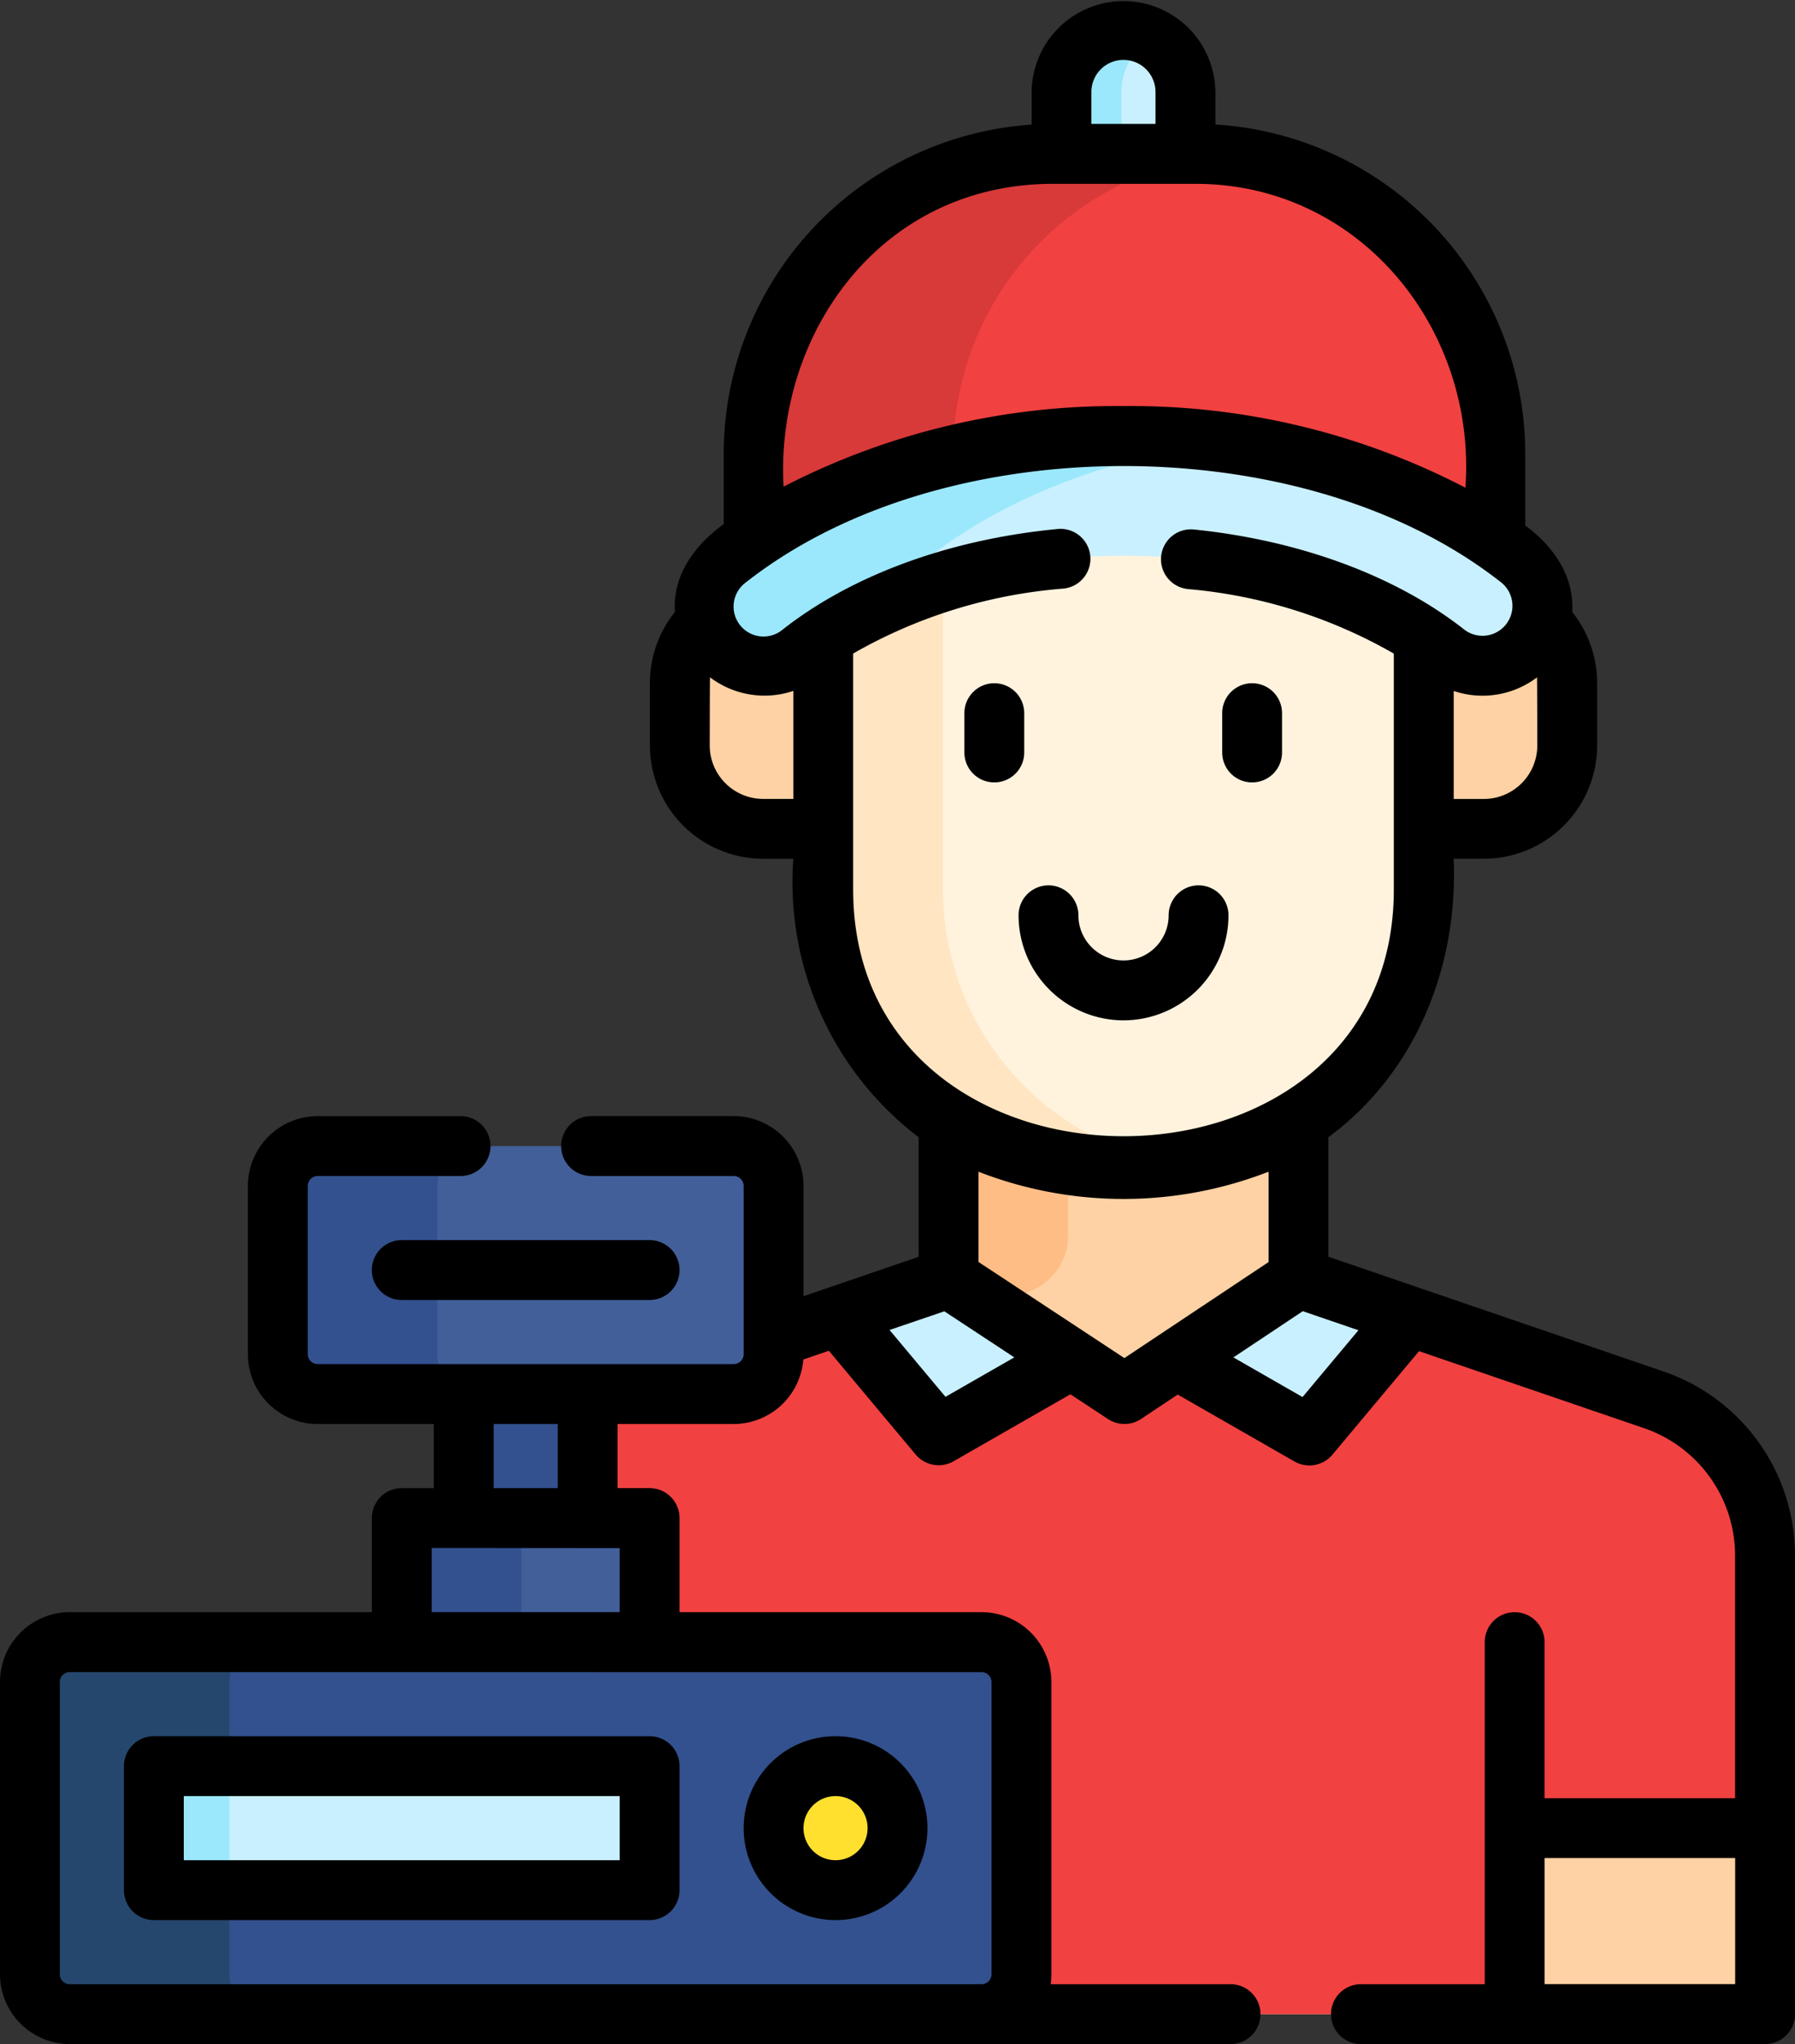 <svg xmlns="http://www.w3.org/2000/svg" width="139.713" height="159" viewBox="0 0 139.713 159">
  <rect x="0" y="0" width="139.713" height="159" fill="#333333" stroke="none"/>
  <g id="cajero" transform="translate(-31.051)">
    <path id="Trazado_103968" data-name="Trazado 103968" d="M301.924,7.5a4.823,4.823,0,0,0-4.823,4.823v4.823l9.647-.006V12.324A4.823,4.823,0,0,0,301.924,7.5Z" transform="translate(-183.425 -5.171)" fill="#c9f0fe"/>
    <path id="Trazado_103969" data-name="Trazado 103969" d="M301.759,12.324A4.822,4.822,0,0,1,304.254,8.1a4.825,4.825,0,0,0-7.152,4.225v4.823l4.658,0Z" transform="translate(-183.425 -5.171)" fill="#9be8fd"/>
    <path id="Trazado_103970" data-name="Trazado 103970" d="M243.044,279.207l-27.653-9.459v-22.7H188.153v22.7L160.5,279.207a12.81,12.81,0,0,0-8.664,12.12V327h99.872V291.328A12.809,12.809,0,0,0,243.044,279.207Z" transform="translate(-83.274 -170.326)" fill="#fed2a4"/>
    <path id="Trazado_103971" data-name="Trazado 103971" d="M169.816,279.208l24.5-8.381a4.658,4.658,0,0,0,3.151-4.408V247.051h-9.317v22.7L160.5,279.208a12.81,12.81,0,0,0-8.664,12.12V327h9.317V291.328A12.811,12.811,0,0,1,169.816,279.208Z" transform="translate(-83.273 -170.327)" fill="#ffbd86"/>
    <path id="Trazado_103972" data-name="Trazado 103972" d="M243.044,329.6l-27.653-9.459-13.543,9.015-13.695-9.015L160.5,329.6a12.81,12.81,0,0,0-8.664,12.12v35.669h80.382v-14.47h19.491v-21.2a12.809,12.809,0,0,0-8.664-12.12Z" transform="translate(-83.274 -220.716)" fill="#f24141"/>
    <path id="Trazado_103973" data-name="Trazado 103973" d="M344.041,323.09l-7.777,9.292-10.342-5.926,9.491-6.317Z" transform="translate(-203.296 -220.716)" fill="#c9f0fe"/>
    <path id="Trazado_103974" data-name="Trazado 103974" d="M241.23,323.064l7.784,9.3,10.342-5.926-9.571-6.3Z" transform="translate(-144.906 -220.716)" fill="#c9f0fe"/>
    <path id="Trazado_103975" data-name="Trazado 103975" d="M387.878,150.149h4.677a6.49,6.49,0,0,1,6.49,6.49V161.5a6.49,6.49,0,0,1-6.49,6.49h-4.677Z" transform="translate(-246.01 -103.519)" fill="#fed2a4"/>
    <path id="Trazado_103976" data-name="Trazado 103976" d="M212.591,150.149h-4.677a6.49,6.49,0,0,0-6.49,6.49V161.5a6.49,6.49,0,0,0,6.49,6.49h4.677Z" transform="translate(-117.462 -103.519)" fill="#fed2a4"/>
    <path id="Trazado_103977" data-name="Trazado 103977" d="M237.382,116.847V145.2a21.585,21.585,0,0,0,21.585,21.585h3.568A21.585,21.585,0,0,0,284.12,145.2V116.847a6.61,6.61,0,0,0-6.61-6.61H243.992A6.61,6.61,0,0,0,237.382,116.847Z" transform="translate(-142.253 -76.002)" fill="#fff3de"/>
    <path id="Trazado_103978" data-name="Trazado 103978" d="M246.7,145.2V116.847a6.61,6.61,0,0,1,6.61-6.61h-9.317a6.61,6.61,0,0,0-6.61,6.61V145.2a21.585,21.585,0,0,0,21.585,21.585h3.568a21.78,21.78,0,0,0,2.875-.19A21.59,21.59,0,0,1,246.7,145.2Z" transform="translate(-142.253 -76.002)" fill="#ffe5c2"/>
    <path id="Trazado_103979" data-name="Trazado 103979" d="M277.66,68.653V61.861a23.326,23.326,0,0,0-23.323-23.323H243.253A23.324,23.324,0,0,0,219.93,61.861v6.689Z" transform="translate(-130.221 -26.57)" fill="#f24141"/>
    <path id="Trazado_103980" data-name="Trazado 103980" d="M235.458,68.551V61.861a23.326,23.326,0,0,1,21.1-23.218q-1.1-.1-2.222-.1H243.253A23.324,23.324,0,0,0,219.93,61.861v6.689l57.73.1v-.028Z" transform="translate(-130.221 -26.57)" fill="#d83939"/>
    <path id="Trazado_103981" data-name="Trazado 103981" d="M268.184,127.08a4.639,4.639,0,0,1-2.873-.994c-6.12-4.8-15.259-7.557-25.075-7.557s-18.956,2.754-25.075,7.557a4.659,4.659,0,0,1-5.752-7.33c7.729-6.065,18.965-9.544,30.827-9.544s23.1,3.479,30.827,9.544a4.659,4.659,0,0,1-2.879,8.323Z" transform="translate(-121.738 -75.296)" fill="#c9f0fe"/>
    <path id="Trazado_103982" data-name="Trazado 103982" d="M224.938,118.757c6.016-4.721,14.156-7.875,23.063-9.041a59.881,59.881,0,0,0-7.764-.5c-11.862,0-23.1,3.479-30.827,9.544a4.659,4.659,0,0,0,5.752,7.33,31.953,31.953,0,0,1,8.072-4.516A4.641,4.641,0,0,1,224.938,118.757Z" transform="translate(-121.738 -75.296)" fill="#9be8fd"/>
    <path id="Trazado_103983" data-name="Trazado 103983" d="M112.619,440.237H41.657a3.106,3.106,0,0,1-3.106-3.106V414.406a3.106,3.106,0,0,1,3.106-3.106h70.963a3.106,3.106,0,0,1,3.106,3.106v22.726A3.105,3.105,0,0,1,112.619,440.237Z" transform="translate(-5.171 -283.566)" fill="#33518e"/>
    <path id="Trazado_103984" data-name="Trazado 103984" d="M48.2,430.593v-9.647h5.881v-6.541a3.106,3.106,0,0,1,3.106-3.106H41.657a3.106,3.106,0,0,0-3.106,3.106v22.726a3.106,3.106,0,0,0,3.106,3.106H57.185a3.106,3.106,0,0,1-3.106-3.106v-6.538H48.2Z" transform="translate(-5.171 -283.566)" fill="#26476d"/>
    <path id="Trazado_103985" data-name="Trazado 103985" d="M147.269,349.165h9.647v9.647h-9.647Z" transform="translate(-80.125 -240.728)" fill="#33518e"/>
    <path id="Trazado_103986" data-name="Trazado 103986" d="M136.157,306.341H103.782a3.106,3.106,0,0,1-3.106-3.106V290.156a3.106,3.106,0,0,1,3.106-3.106h32.376a3.106,3.106,0,0,1,3.106,3.106v13.079A3.106,3.106,0,0,1,136.157,306.341Z" transform="translate(-48.002 -197.903)" fill="#425f99"/>
    <path id="Trazado_103987" data-name="Trazado 103987" d="M113.1,303.235V290.156a3.106,3.106,0,0,1,3.106-3.106H103.782a3.106,3.106,0,0,0-3.106,3.106v13.079a3.106,3.106,0,0,0,3.106,3.106H116.2A3.106,3.106,0,0,1,113.1,303.235Z" transform="translate(-48.002 -197.903)" fill="#33518e"/>
    <path id="Trazado_103988" data-name="Trazado 103988" d="M131.738,380.227h19.294v9.65H131.738Z" transform="translate(-69.418 -262.143)" fill="#425f99"/>
    <path id="Trazado_103989" data-name="Trazado 103989" d="M131.738,380.227h9.317v9.65h-9.317Z" transform="translate(-69.418 -262.143)" fill="#33518e"/>
    <path id="Trazado_103990" data-name="Trazado 103990" d="M69.613,442.362H108.2v9.647H69.613Z" transform="translate(-26.586 -304.982)" fill="#c9f0fe"/>
    <path id="Trazado_103991" data-name="Trazado 103991" d="M69.613,442.362h5.881v9.647H69.613Z" transform="translate(-26.586 -304.982)" fill="#9be8fd"/>
    <circle id="Elipse_465" data-name="Elipse 465" cx="4.823" cy="4.823" r="4.823" transform="translate(91.261 137.38)" fill="#ffe02f"/>
    <g id="Grupo_56898" data-name="Grupo 56898" transform="translate(31.051 0)">
      <path id="Trazado_103992" data-name="Trazado 103992" d="M160.525,106.678l-26.077-8.921v-9.3c6.838-5.043,10.1-13.322,9.749-21.659h2.348a8.828,8.828,0,0,0,8.82-8.817V53.121a8.847,8.847,0,0,0-1.945-5.522c.185-2.8-1.513-5.159-3.65-6.723V35.292A25.686,25.686,0,0,0,125.651,9.685V7.153a7.153,7.153,0,0,0-14.305,0V9.694a25.686,25.686,0,0,0-23.965,25.6v5.474c-2.2,1.594-3.995,3.933-3.8,6.834a8.849,8.849,0,0,0-1.945,5.522v4.863A8.827,8.827,0,0,0,90.451,66.8H92.8a24.944,24.944,0,0,0,9.752,21.661v9.3l-8.96,3.065V92.252a5.441,5.441,0,0,0-5.435-5.435h-11.1a2.329,2.329,0,1,0,0,4.658h11.1a.777.777,0,0,1,.776.776v13.081a.777.777,0,0,1-.776.776H55.78a.777.777,0,0,1-.776-.776V92.252a.777.777,0,0,1,.776-.776H66.9a2.329,2.329,0,1,0,0-4.658H55.78a5.441,5.441,0,0,0-5.435,5.435v13.081a5.441,5.441,0,0,0,5.435,5.435h9.035v4.987H62.321a2.329,2.329,0,0,0-2.329,2.329V125.4H36.486a5.441,5.441,0,0,0-5.435,5.435v22.726A5.441,5.441,0,0,0,36.486,159H126.83a2.329,2.329,0,0,0,0-4.658h-14a5.434,5.434,0,0,0,.056-.777V130.839a5.441,5.441,0,0,0-5.435-5.435H83.943v-7.321a2.329,2.329,0,0,0-2.329-2.329H79.12v-4.987h9.036a5.442,5.442,0,0,0,5.419-5.016l1.99-.681,6.757,8.073a2.341,2.341,0,0,0,2.944.526l9.1-5.214,2.928,1.927a2.329,2.329,0,0,0,2.571-.007l2.853-1.9,9.093,5.21a2.341,2.341,0,0,0,2.944-.526L141.5,105.1l17.511,5.99a10.482,10.482,0,0,1,7.09,9.914v18.871H151.272V127.734a2.329,2.329,0,0,0-4.658,0v26.609h-9.635a2.329,2.329,0,1,0,0,4.658h31.457a2.329,2.329,0,0,0,2.329-2.329V121a15.139,15.139,0,0,0-10.239-14.322Zm-91.052,4.089h4.989v4.987H69.473Zm37.975,19.3a.777.777,0,0,1,.776.776v22.726a.777.777,0,0,1-.776.776H36.486a.777.777,0,0,1-.776-.776V130.839a.777.777,0,0,1,.776-.776Zm-28.164-9.649V125.4H64.65v-4.991Zm71.4-67.724c.014.142.022,5.295.022,5.295a4.165,4.165,0,0,1-4.161,4.158H144.2v-8.4A7.025,7.025,0,0,0,150.684,52.69ZM116,7.153a2.494,2.494,0,0,1,4.988,0V9.639H116V7.153ZM113.033,14.3q5.541,0,11.084,0c12.794,0,21.869,11.3,20.994,23.638A56.407,56.407,0,0,0,118.5,31.587a56.476,56.476,0,0,0-26.459,6.267c-.66-11.738,7.419-23.559,20.994-23.556ZM92.8,62.143H90.45a4.163,4.163,0,0,1-4.158-4.158s.007-5.155.022-5.3A7.024,7.024,0,0,0,92.8,53.742v8.4ZM97.457,69.2V50.836a39.022,39.022,0,0,1,16.358-5.051,2.329,2.329,0,1,0-.442-4.637c-8.394.8-15.99,3.575-21.388,7.812A2.329,2.329,0,1,1,89.109,45.3c8.143-6.389,19.226-9.05,29.388-9.05,10.192,0,21.253,2.664,29.392,9.049a2.33,2.33,0,0,1-2.878,3.665c-5.307-4.168-12.774-6.93-21.027-7.777a2.329,2.329,0,1,0-.476,4.634,38.933,38.933,0,0,1,16.03,5.02V69.2c0,25.592-42.081,25.561-42.081,0Zm7.186,39.453-4.355-5.2L104.552,102,110,105.585Zm13.924-3.014-11.358-7.477v-7.02a31.145,31.145,0,0,0,22.581,0v7.027Zm13.867,3.031-5.381-3.084,5.4-3.594,4.331,1.482Zm33.673,45.667H151.273V144.53h14.834Z" transform="translate(-31.051 0)"/>
      <path id="Trazado_103993" data-name="Trazado 103993" d="M275.077,178.843a2.329,2.329,0,0,0,2.329-2.329v-3.057a2.329,2.329,0,1,0-4.658,0v3.057A2.329,2.329,0,0,0,275.077,178.843Z" transform="translate(-197.686 -117.982)"/>
      <path id="Trazado_103994" data-name="Trazado 103994" d="M339.694,178.843a2.329,2.329,0,0,0,2.329-2.329v-3.057a2.329,2.329,0,0,0-4.658,0v3.057A2.329,2.329,0,0,0,339.694,178.843Z" transform="translate(-242.236 -117.982)"/>
      <path id="Trazado_103995" data-name="Trazado 103995" d="M294.491,232.253a8.18,8.18,0,0,0,8.171-8.171,2.329,2.329,0,1,0-4.658,0,3.512,3.512,0,1,1-7.024,0,2.329,2.329,0,1,0-4.658,0A8.18,8.18,0,0,0,294.491,232.253Z" transform="translate(-207.043 -152.885)"/>
      <path id="Trazado_103996" data-name="Trazado 103996" d="M124.238,312.937a2.329,2.329,0,0,0,2.329,2.329h19.294a2.329,2.329,0,0,0,0-4.658H126.567a2.329,2.329,0,0,0-2.329,2.329Z" transform="translate(-95.298 -214.145)"/>
      <path id="Trazado_103997" data-name="Trazado 103997" d="M64.443,449.167H103.03a2.329,2.329,0,0,0,2.329-2.329v-9.647a2.329,2.329,0,0,0-2.329-2.329H64.443a2.329,2.329,0,0,0-2.329,2.329v9.647A2.329,2.329,0,0,0,64.443,449.167Zm2.329-9.647H100.7v4.988H66.772Z" transform="translate(-52.467 -299.811)"/>
      <path id="Trazado_103998" data-name="Trazado 103998" d="M224.578,449.167a7.153,7.153,0,1,0-7.153-7.153A7.161,7.161,0,0,0,224.578,449.167Zm0-9.647a2.494,2.494,0,1,1-2.494,2.494A2.5,2.5,0,0,1,224.578,439.52Z" transform="translate(-159.544 -299.811)"/>
    </g>
  </g>
</svg>
